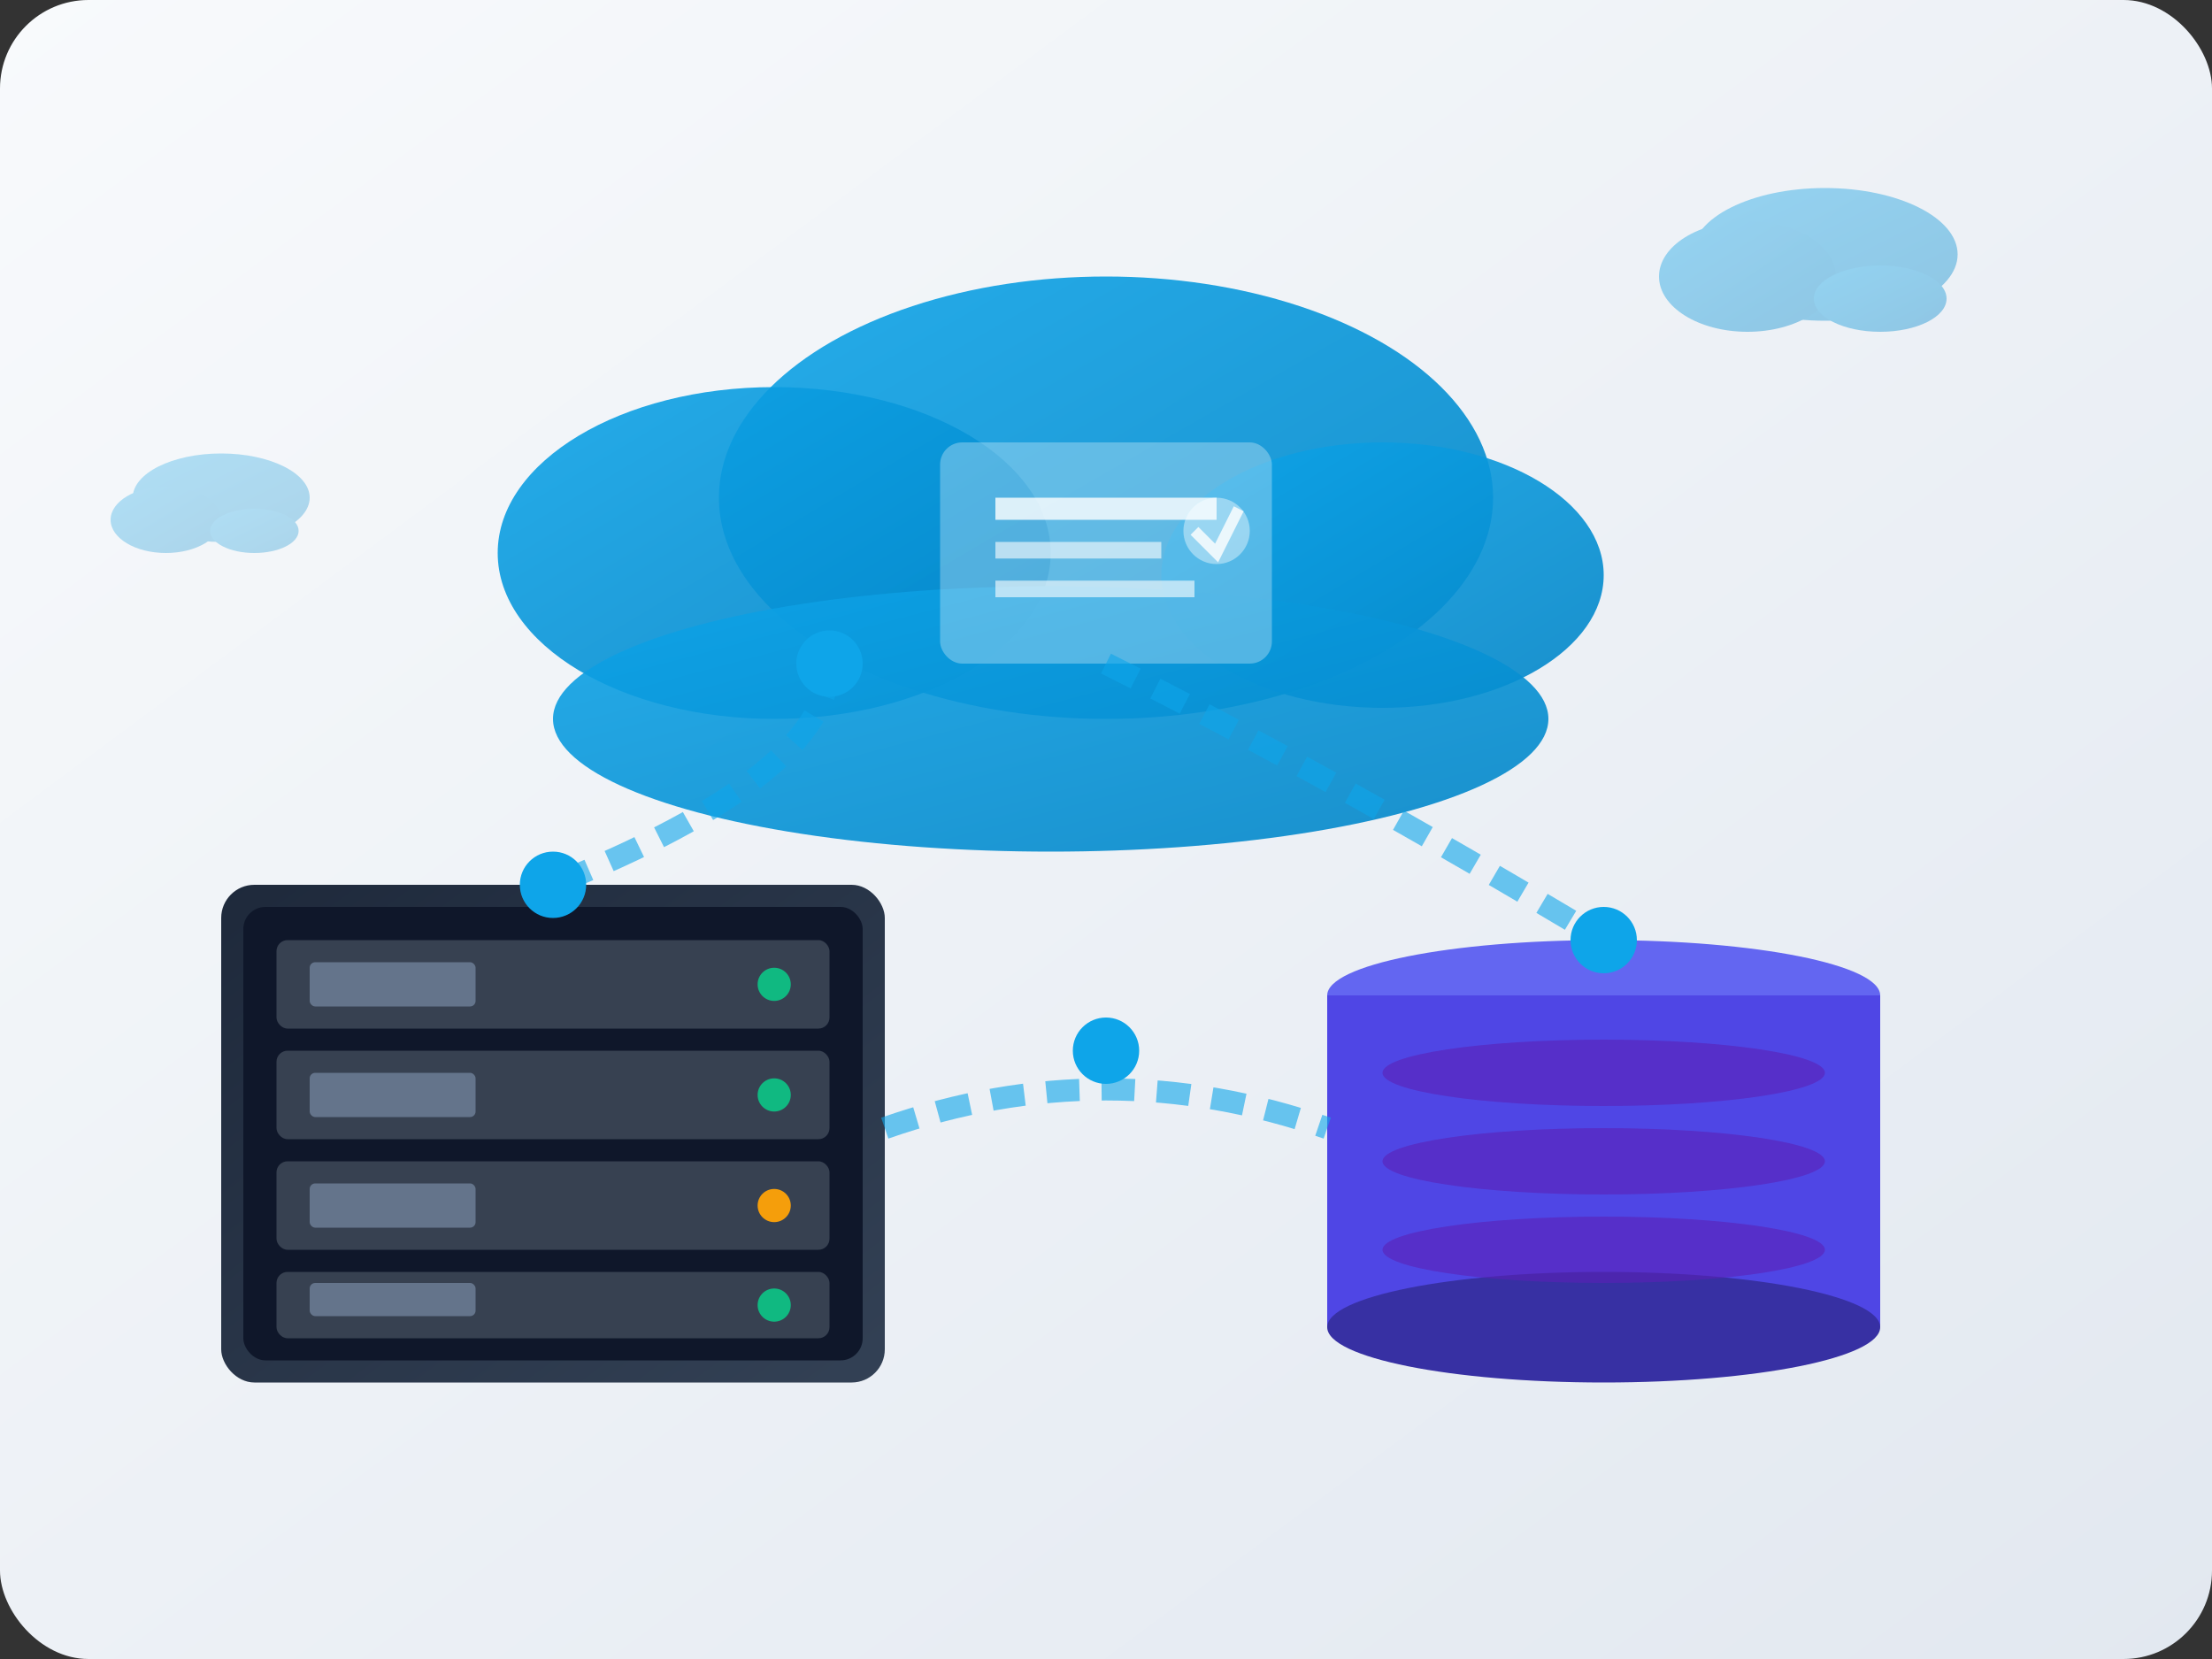 <svg width="200" height="150" viewBox="0 0 200 150" fill="none" xmlns="http://www.w3.org/2000/svg">
  <rect x="0" y="0" width="200" height="150" fill="#333333" stroke="none"/>
  <!-- Background gradient -->
  <defs>
    <linearGradient id="bgGrad3" x1="0%" y1="0%" x2="100%" y2="100%">
      <stop offset="0%" style="stop-color:#f8fafc;stop-opacity:1" />
      <stop offset="100%" style="stop-color:#e2e8f0;stop-opacity:1" />
    </linearGradient>
    <linearGradient id="cloudGrad" x1="0%" y1="0%" x2="100%" y2="100%">
      <stop offset="0%" style="stop-color:#0ea5e9;stop-opacity:1" />
      <stop offset="100%" style="stop-color:#0284c7;stop-opacity:1" />
    </linearGradient>
    <linearGradient id="serverGrad" x1="0%" y1="0%" x2="100%" y2="100%">
      <stop offset="0%" style="stop-color:#1e293b;stop-opacity:1" />
      <stop offset="100%" style="stop-color:#334155;stop-opacity:1" />
    </linearGradient>
  </defs>
  
  <!-- Background -->
  <rect width="200" height="150" fill="url(#bgGrad3)" rx="8"/>
  
  <!-- Large cloud -->
  <g transform="translate(40, 20)">
    <ellipse cx="60" cy="25" rx="35" ry="20" fill="url(#cloudGrad)" opacity="0.9"/>
    <ellipse cx="30" cy="30" rx="25" ry="15" fill="url(#cloudGrad)" opacity="0.9"/>
    <ellipse cx="85" cy="32" rx="20" ry="12" fill="url(#cloudGrad)" opacity="0.9"/>
    <ellipse cx="55" cy="45" rx="45" ry="12" fill="url(#cloudGrad)" opacity="0.9"/>
    
    <!-- Cloud storage icons -->
    <g transform="translate(45, 20)">
      <rect x="0" y="0" width="30" height="20" fill="white" fill-opacity="0.3" rx="2"/>
      <rect x="5" y="5" width="20" height="2" fill="white" fill-opacity="0.8"/>
      <rect x="5" y="9" width="15" height="1.5" fill="white" fill-opacity="0.6"/>
      <rect x="5" y="12.5" width="18" height="1.5" fill="white" fill-opacity="0.6"/>
      <circle cx="25" cy="8" r="3" fill="white" fill-opacity="0.4"/>
      <path d="M23 8 L25 10 L27 6" stroke="white" stroke-width="1" fill="none" opacity="0.8"/>
    </g>
  </g>
  
  <!-- Server rack -->
  <g transform="translate(20, 80)">
    <rect x="0" y="0" width="60" height="45" fill="url(#serverGrad)" rx="3"/>
    <rect x="2" y="2" width="56" height="41" fill="#0f172a" rx="2"/>
    
    <!-- Server bays -->
    <rect x="5" y="5" width="50" height="8" fill="#374151" rx="1"/>
    <rect x="5" y="15" width="50" height="8" fill="#374151" rx="1"/>
    <rect x="5" y="25" width="50" height="8" fill="#374151" rx="1"/>
    <rect x="5" y="35" width="50" height="6" fill="#374151" rx="1"/>
    
    <!-- Status LEDs -->
    <circle cx="50" cy="9" r="1.5" fill="#10b981"/>
    <circle cx="50" cy="19" r="1.5" fill="#10b981"/>
    <circle cx="50" cy="29" r="1.5" fill="#f59e0b"/>
    <circle cx="50" cy="38" r="1.5" fill="#10b981"/>
    
    <!-- Labels -->
    <rect x="8" y="7" width="15" height="4" fill="#64748b" rx="0.5"/>
    <rect x="8" y="17" width="15" height="4" fill="#64748b" rx="0.5"/>
    <rect x="8" y="27" width="15" height="4" fill="#64748b" rx="0.5"/>
    <rect x="8" y="36" width="15" height="3" fill="#64748b" rx="0.5"/>
  </g>
  
  <!-- Database -->
  <g transform="translate(120, 85)">
    <ellipse cx="25" cy="5" rx="25" ry="5" fill="#6366f1"/>
    <rect x="0" y="5" width="50" height="30" fill="#4f46e5"/>
    <ellipse cx="25" cy="35" rx="25" ry="5" fill="#3730a3"/>
    
    <!-- Database layers -->
    <ellipse cx="25" cy="12" rx="20" ry="3" fill="#5b21b6" opacity="0.6"/>
    <ellipse cx="25" cy="20" rx="20" ry="3" fill="#5b21b6" opacity="0.6"/>
    <ellipse cx="25" cy="28" rx="20" ry="3" fill="#5b21b6" opacity="0.6"/>
  </g>
  
  <!-- Connection lines -->
  <g stroke="#0ea5e9" stroke-width="2" fill="none" opacity="0.6" stroke-dasharray="3,2">
    <!-- Cloud to server -->
    <path d="M 75 60 Q 75 70 50 80"/>
    <!-- Cloud to database -->
    <path d="M 100 60 Q 120 70 145 85"/>
    <!-- Server to database -->
    <path d="M 80 102 Q 100 95 120 102"/>
  </g>
  
  <!-- Network nodes -->
  <circle cx="75" cy="60" r="3" fill="#0ea5e9"/>
  <circle cx="50" cy="80" r="3" fill="#0ea5e9"/>
  <circle cx="145" cy="85" r="3" fill="#0ea5e9"/>
  <circle cx="100" cy="95" r="3" fill="#0ea5e9"/>
  
  <!-- Small decorative clouds -->
  <g transform="translate(150, 15)" opacity="0.4">
    <ellipse cx="15" cy="8" rx="12" ry="6" fill="url(#cloudGrad)"/>
    <ellipse cx="8" cy="10" rx="8" ry="5" fill="url(#cloudGrad)"/>
    <ellipse cx="20" cy="12" rx="6" ry="3" fill="url(#cloudGrad)"/>
  </g>
  
  <g transform="translate(10, 40)" opacity="0.3">
    <ellipse cx="10" cy="5" rx="8" ry="4" fill="url(#cloudGrad)"/>
    <ellipse cx="5" cy="7" rx="5" ry="3" fill="url(#cloudGrad)"/>
    <ellipse cx="13" cy="8" rx="4" ry="2" fill="url(#cloudGrad)"/>
  </g>
</svg>
